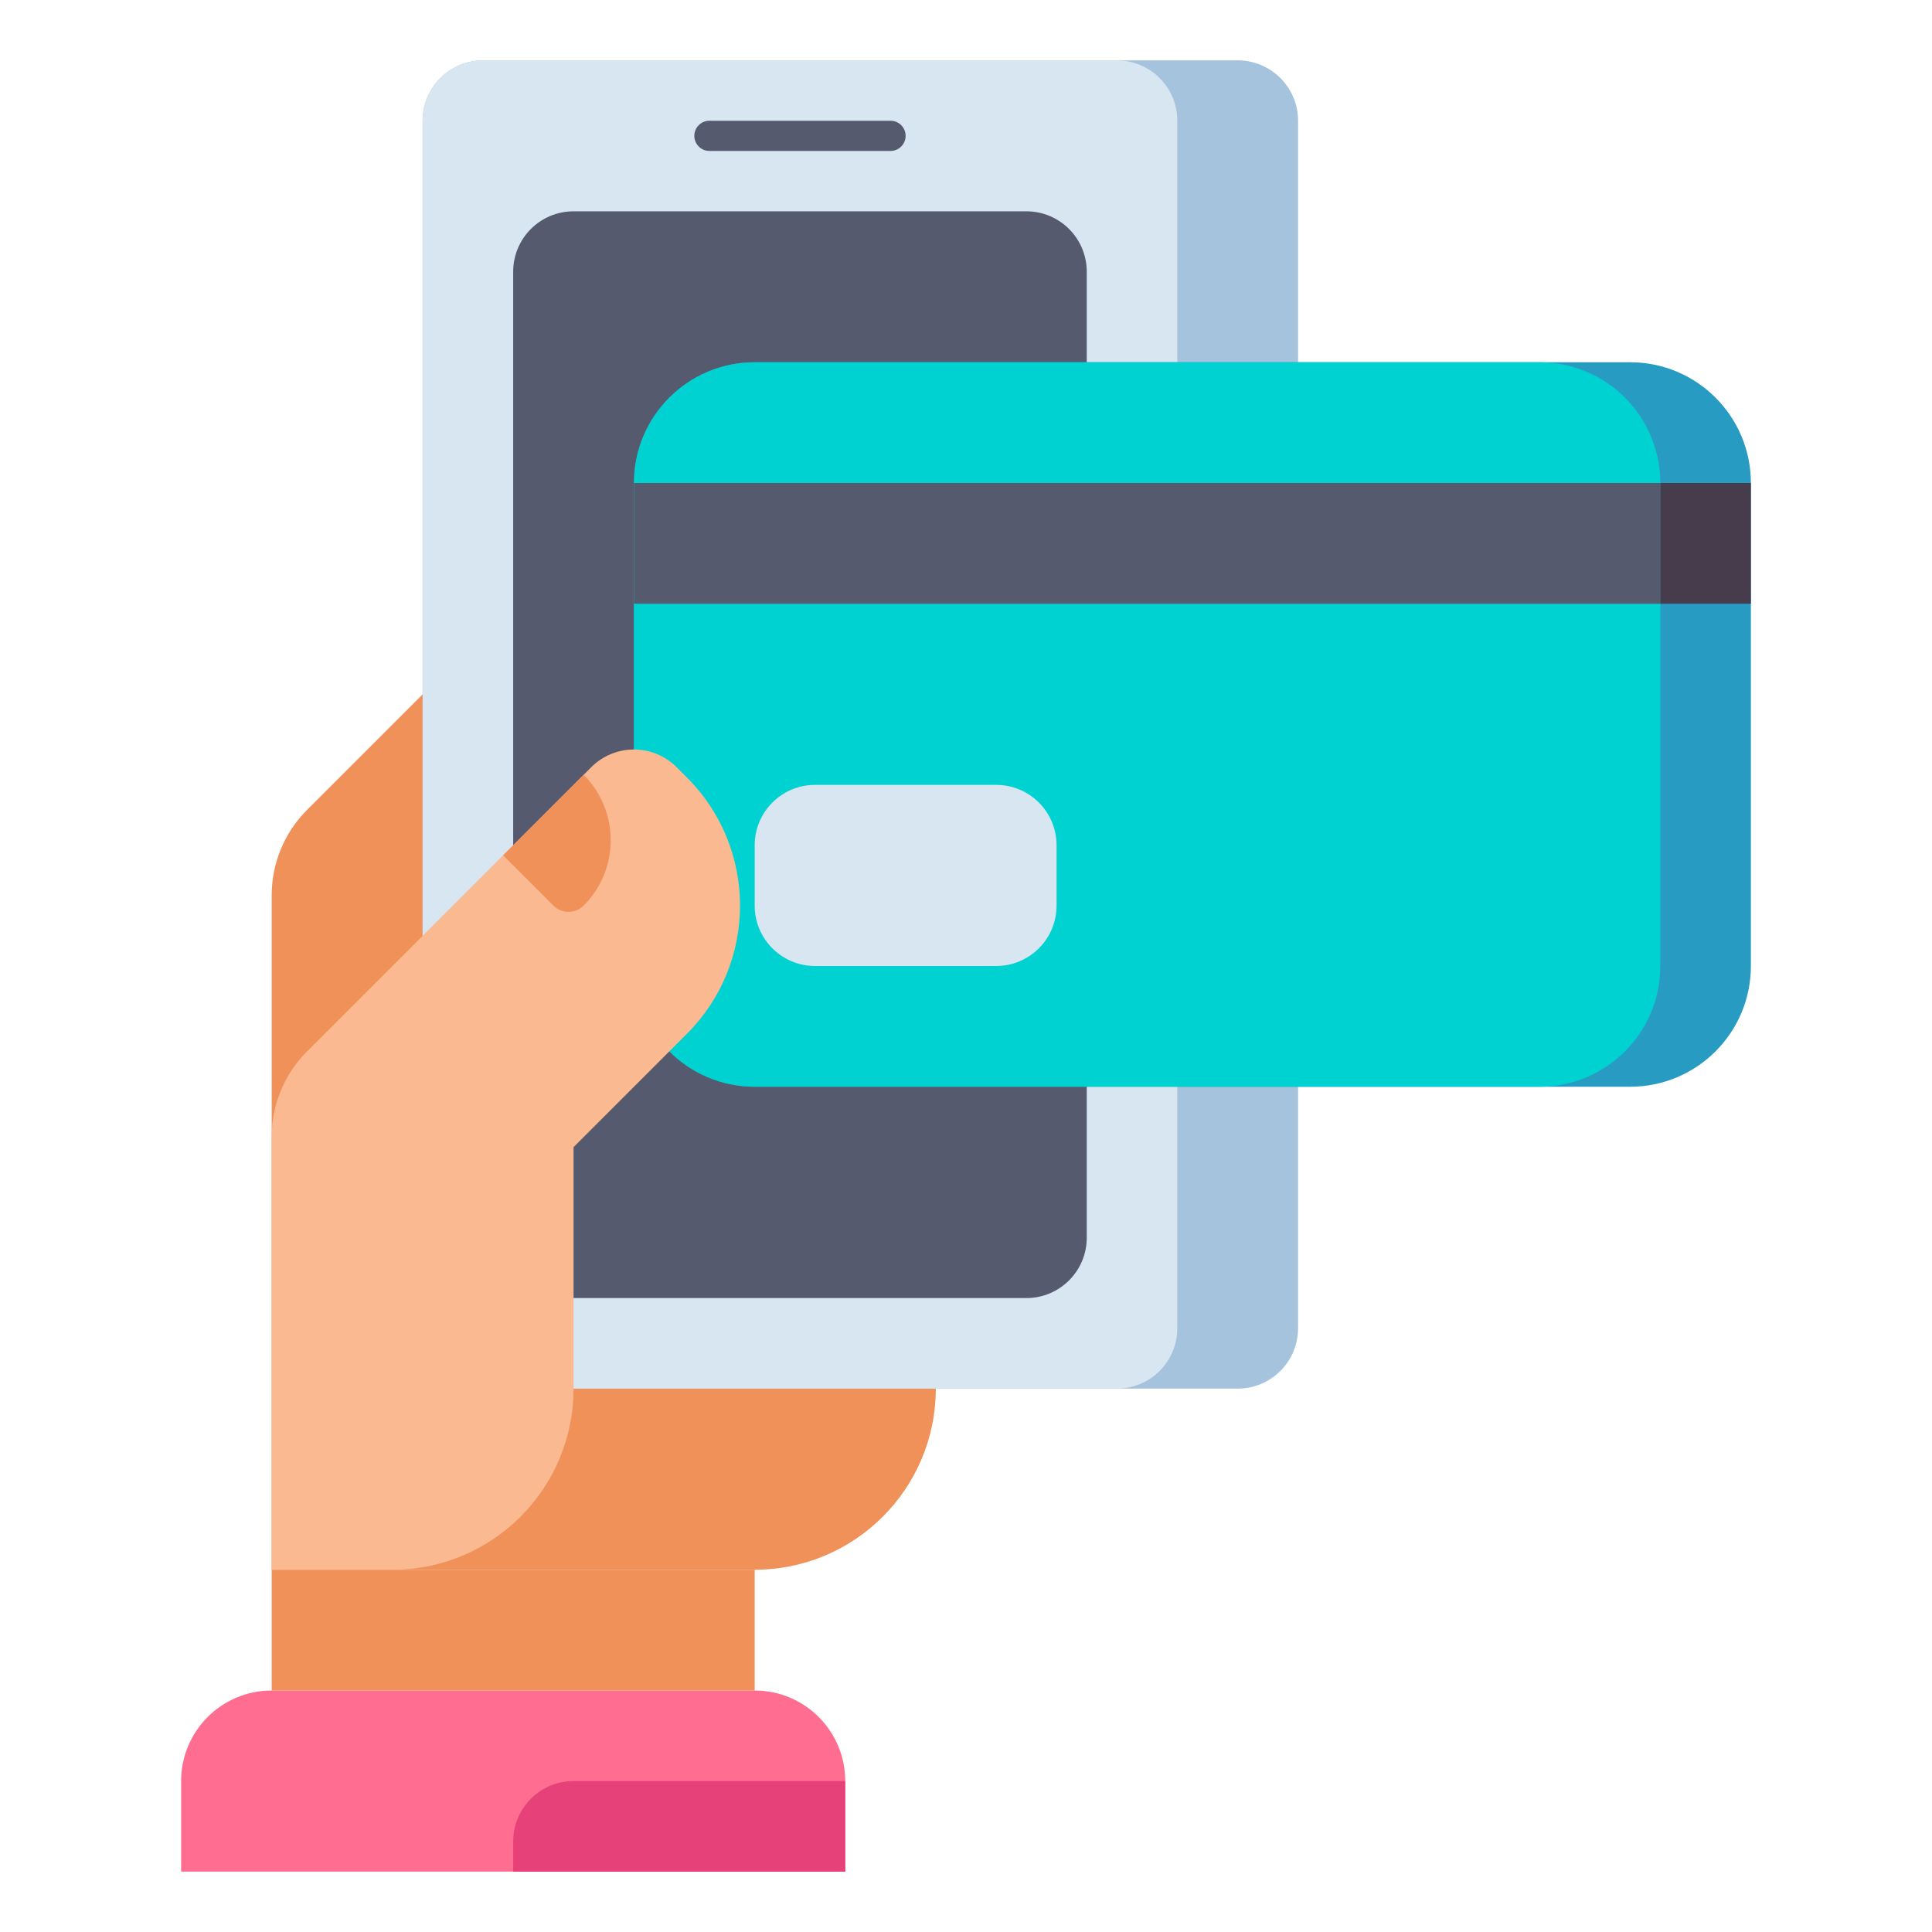 <?xml version="1.0" encoding="utf-8"?>
<!-- Generator: Adobe Illustrator 23.0.0, SVG Export Plug-In . SVG Version: 6.00 Build 0)  -->
<svg version="1.1" id="Layer_1" xmlns="http://www.w3.org/2000/svg" xmlns:xlink="http://www.w3.org/1999/xlink" x="0px" y="0px"
	 viewBox="0 0 512 512" style="enable-background:new 0 0 512 512;" xml:space="preserve">
<style type="text/css">
	.st0{fill:#463C4B;}
	.st1{fill:#555A6E;}
	.st2{fill:#289BC3;}
	.st3{fill:#00D2D2;}
	.st4{fill:#D7E6F0;}
	.st5{fill:#FF6E91;}
	.st6{fill:#6E7896;}
	.st7{fill:#FAA037;}
	.st8{fill:#E64178;}
	.st9{fill:#FAB991;}
	.st10{fill:#A5C3DC;}
	.st11{fill:#F0915A;}
	.st12{fill:#FFD241;}
	.st13{fill:#32283C;}
	.st14{fill:#E6E6EB;}
	.st15{fill:#466932;}
	.st16{fill:#78AF41;}
	.st17{fill:#F57328;}
	.st18{fill:#C8733C;}
</style>
<g>
	<g>
		<path class="st11" d="M168,128l-86.627,86.627C75.371,220.629,72,228.768,72,237.255V416h128c26.51,0,48-21.49,48-48V128H168z"/>
	</g>
	<g>
		<path class="st10" d="M328,368H128c-8.837,0-16-7.163-16-16V32c0-8.837,7.163-16,16-16h200c8.837,0,16,7.163,16,16v320
			C344,360.837,336.837,368,328,368z"/>
	</g>
	<g>
		<path class="st4" d="M296,368H128c-8.837,0-16-7.163-16-16V32c0-8.837,7.163-16,16-16h168c8.837,0,16,7.163,16,16v320
			C312,360.837,304.837,368,296,368z"/>
	</g>
	<g>
		<path class="st1" d="M272,344H152c-8.837,0-16-7.163-16-16V72c0-8.837,7.163-16,16-16h120c8.837,0,16,7.163,16,16v256
			C288,336.837,280.837,344,272,344z"/>
	</g>
	<g>
		<g>
			<path class="st2" d="M200,288h232c17.673,0,32-14.327,32-32V128c0-17.673-14.327-32-32-32H200c-17.673,0-32,14.327-32,32v128
				C168,273.673,182.327,288,200,288z"/>
		</g>
		<g>
			<path class="st3" d="M200,288h208c17.673,0,32-14.327,32-32V128c0-17.673-14.327-32-32-32H200c-17.673,0-32,14.327-32,32v128
				C168,273.673,182.327,288,200,288z"/>
		</g>
		<g>
			<rect x="168" y="128" class="st1" width="272" height="32"/>
		</g>
		<g>
			<path class="st4" d="M264,208h-48c-8.837,0-16,7.163-16,16v16c0,8.837,7.163,16,16,16h48c8.837,0,16-7.163,16-16v-16
				C280,215.163,272.837,208,264,208z"/>
		</g>
		<g>
			<rect x="440" y="128" class="st0" width="24" height="32"/>
		</g>
	</g>
	<g>
		<path class="st9" d="M81.373,278.627l75.314-75.314c6.248-6.248,16.379-6.248,22.627,0l2.745,2.745
			c18.745,18.745,18.745,49.137,0,67.882L152,304v64c0,26.51-21.49,48-48,48H72V301.255C72,292.768,75.371,284.629,81.373,278.627z"
			/>
	</g>
	<g>
		<path class="st11" d="M154.667,205.333L154.667,205.333c9.573,9.573,9.573,25.094,0,34.667l0,0c-2.209,2.209-5.791,2.209-8,0
			l-13.333-13.333L154.667,205.333z"/>
	</g>
	<g>
		<rect x="72" y="416" class="st11" width="128" height="32"/>
	</g>
	<g>
		<path class="st5" d="M224,496H48v-24c0-13.255,10.745-24,24-24h128c13.255,0,24,10.745,24,24V496z"/>
	</g>
	<g>
		<path class="st8" d="M152,472h72v24h-88v-8C136,479.163,143.163,472,152,472z"/>
	</g>
	<g>
		<path class="st1" d="M236,40h-48c-2.209,0-4-1.791-4-4v0c0-2.209,1.791-4,4-4h48c2.209,0,4,1.791,4,4v0
			C240,38.209,238.209,40,236,40z"/>
	</g>
</g>
</svg>
